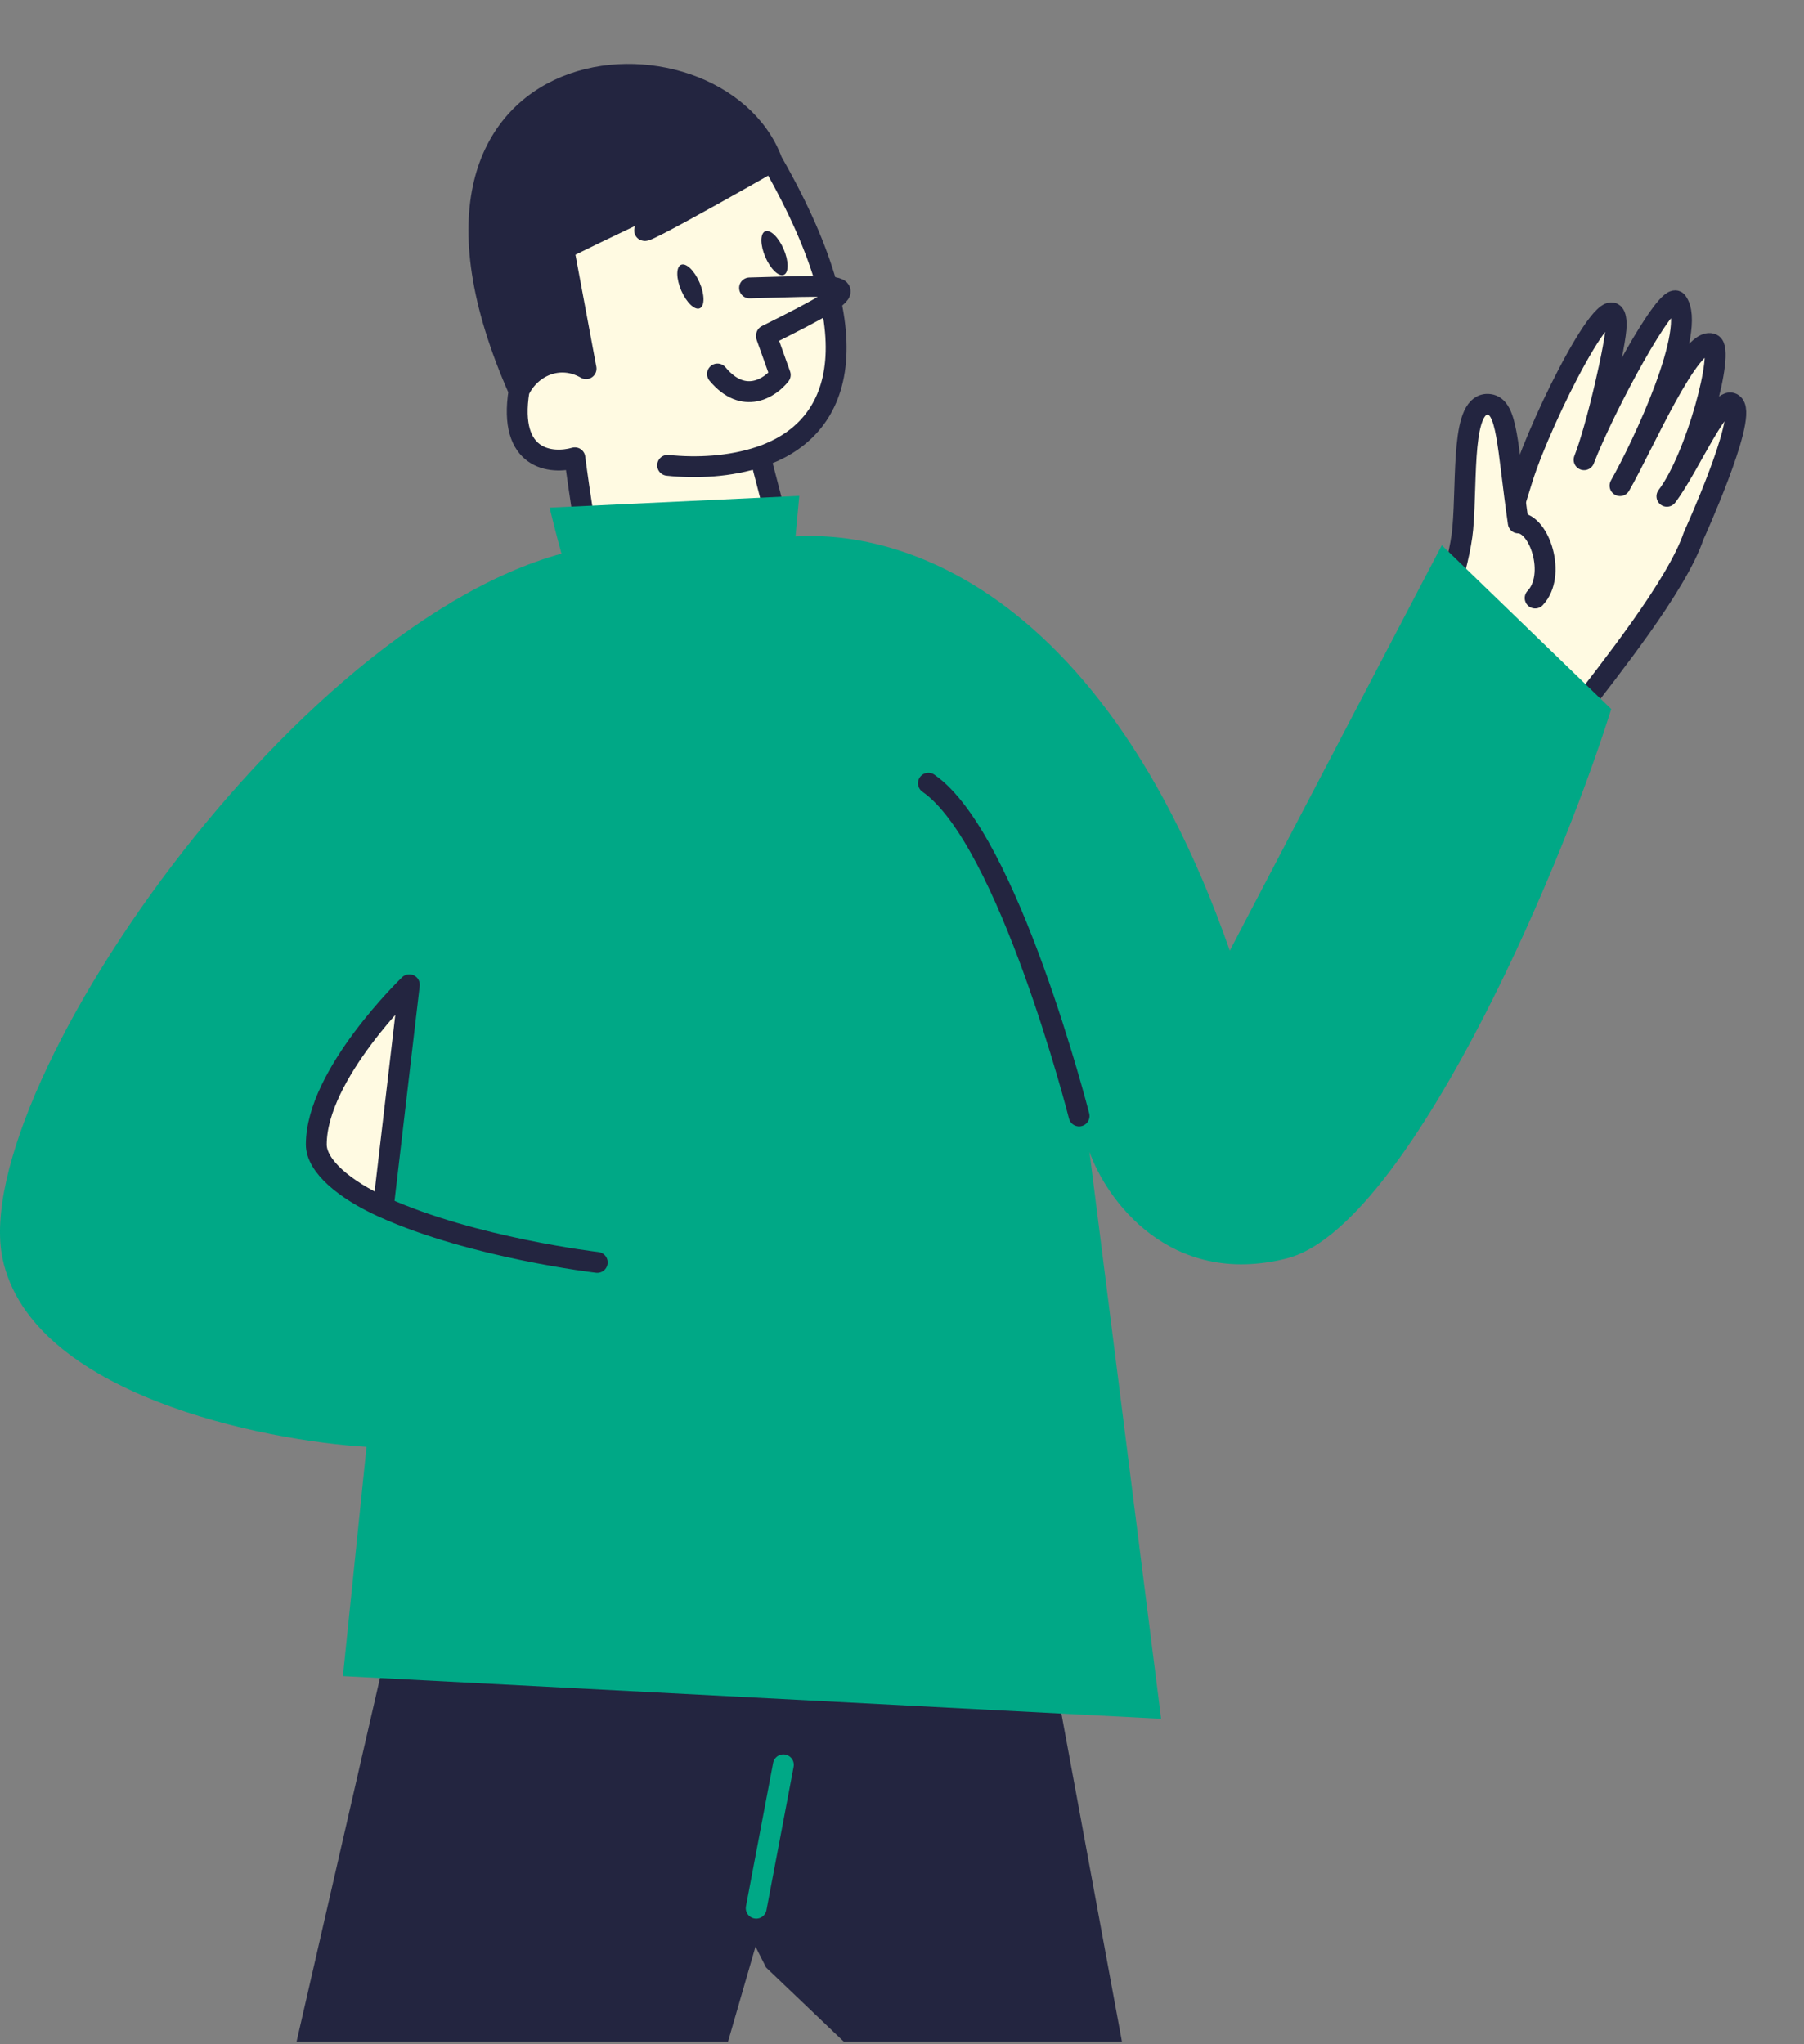 <svg width="173" height="196" viewBox="0 0 173 196" fill="none" xmlns="http://www.w3.org/2000/svg">
<rect x="0" y="0" width="173" height="196" fill="#808080" stroke="none"/>
<path d="M49.774 37.473C34.614 3.26 68.746 1.181 74.046 15.476C84.404 33.556 80.017 41.392 72.901 43.788C74.658 50.677 79.302 66.246 74.737 71.786C69.032 78.71 65.239 82.013 61.472 72.909C58.459 65.626 55.986 50.529 55.127 43.891C52.896 44.531 48.703 44.142 49.774 37.473Z" fill="#FFFAE2"/>
<path d="M64.024 44.616C66.778 44.908 70.023 44.757 72.901 43.788M74.046 15.476C68.746 1.181 34.614 3.26 49.774 37.473M74.046 15.476C84.404 33.556 80.017 41.392 72.901 43.788M74.046 15.476C74.046 15.476 54.572 26.598 64.768 20.033C74.963 13.469 54.062 23.862 54.062 23.862L56.203 35.347C53.621 33.863 50.851 35.165 49.774 37.473M49.774 37.473C48.703 44.142 52.896 44.531 55.127 43.891C55.986 50.529 58.459 65.626 61.472 72.909C65.239 82.013 69.032 78.71 74.737 71.786C79.302 66.246 74.658 50.677 72.901 43.788" stroke="#232540" stroke-width="2" stroke-linecap="round" stroke-linejoin="round"/>
<path d="M49.601 37.717C34.079 5.811 67.087 -1.479 74.402 15.476L54.24 23.68L56.56 36.077C52.278 33.707 49.748 36.806 49.601 37.717Z" fill="#232540"/>
<path d="M28.439 195.751L37.356 156.885H81.049L69.814 195.751H28.439Z" fill="#232540"/>
<path d="M107.592 195.751L99.895 154.041H65.883V173.66L73.466 188.641L80.92 195.751H107.592Z" fill="#232540"/>
<path d="M72.518 182.953L75.124 169.208" stroke="#00A886" stroke-width="2" stroke-linecap="round" stroke-linejoin="round"/>
<path d="M151.246 68.265C154.233 64.344 160.814 56.159 162.419 51.367C162.419 51.367 167.467 40.304 166.282 38.823C165.12 37.371 162.185 44.387 159.982 47.41C162.745 43.593 165.398 33.517 164.182 32.986C162.114 32.082 157.521 42.83 155.356 46.563C157.544 42.694 162.786 31.549 160.815 28.924C159.932 27.749 154.003 38.75 151.995 43.858C153.19 40.703 154.99 32.807 154.99 31.173C154.99 25.831 147.857 39.985 146.006 45.863L139.814 65.805L151.246 68.265Z" fill="#FFFAE2"/>
<path d="M151.246 68.265C154.233 64.344 160.814 56.159 162.419 51.367C162.419 51.367 167.467 40.304 166.282 38.823C165.097 37.342 162.068 44.667 159.852 47.585C162.661 43.91 165.417 33.526 164.182 32.986C162.114 32.082 157.521 42.83 155.356 46.563C157.544 42.694 162.786 31.549 160.815 28.924C159.919 27.732 153.827 39.077 151.909 44.079C153.101 41.091 154.99 32.847 154.99 31.173C154.99 25.831 147.857 39.985 146.006 45.863L139.814 65.805L151.246 68.265Z" stroke="#232540" stroke-width="2" stroke-linecap="round" stroke-linejoin="round"/>
<path d="M140.276 50.689C139.975 54.111 137.824 60.719 136.35 63.602L142.734 60.691L149.117 57.781C151.188 55.612 147.251 51.937 145.598 50.138C144.518 42.594 144.593 38.986 142.804 38.776C140.08 38.456 140.711 45.752 140.276 50.689Z" fill="#FFFAE2"/>
<path d="M136.351 63.602C137.825 60.719 139.975 54.111 140.277 50.688C140.712 45.752 140.08 38.456 142.805 38.776C144.593 38.986 144.518 42.594 145.598 50.137C147.646 50.147 149.287 55.169 147.216 57.338" stroke="#232540" stroke-width="2" stroke-linecap="round" stroke-linejoin="round"/>
<path d="M117.935 91.144C104.419 52.567 81.376 49.157 71.545 52.275H57.8C30.596 55.782 -3.194 104.296 0.242 120.662C2.991 133.755 25.413 138.137 35.149 138.721L32.887 160.701L111.348 164.792L104.476 110.433C106.099 115.012 112.15 123.468 123.375 120.662C134.601 117.856 149.168 85.031 154.513 67.982L138.266 52.275L117.935 91.144Z" fill="#00A886"/>
<path d="M52.706 48.672C52.706 48.672 55.235 59.304 56.78 61.278L75.537 59.521L76.65 47.542L52.706 48.672Z" fill="#00A886"/>
<path d="M30.332 109.733C30.332 102.987 39.253 94.418 39.253 94.418L36.755 115.749C33.015 114.057 30.332 111.775 30.332 109.733Z" fill="#FFFAE2"/>
<path d="M57.274 121.037C57.274 121.037 45.369 119.646 36.755 115.749M36.755 115.749C33.015 114.057 30.332 111.775 30.332 109.733C30.332 102.987 39.253 94.418 39.253 94.418L36.755 115.749Z" stroke="#232540" stroke-width="2" stroke-linecap="round" stroke-linejoin="round"/>
<path d="M103.484 106.998C103.484 106.998 96.704 80.38 89.032 75.093" stroke="#232540" stroke-width="2" stroke-linecap="round" stroke-linejoin="round"/>
<path d="M70.307 28.554C82.933 25.876 85.091 25.973 71.189 32.737L70.307 28.554Z" fill="#FFFAE2"/>
<path d="M71.881 27.606C81.924 27.358 84.29 26.794 73.509 32.161" stroke="#232540" stroke-width="2" stroke-linecap="round" stroke-linejoin="round"/>
<path d="M73.52 32.298L74.824 35.946C73.865 37.176 71.32 38.879 68.805 35.856" stroke="#232540" stroke-width="2" stroke-linecap="round" stroke-linejoin="round"/>
<ellipse rx="0.957" ry="2.272" transform="matrix(0.911 -0.414 0.398 0.916 74.272 24.266)" fill="#232540"/>
<ellipse rx="0.957" ry="2.272" transform="matrix(0.911 -0.414 0.398 0.916 66.208 27.472)" fill="#232540"/>
</svg>
